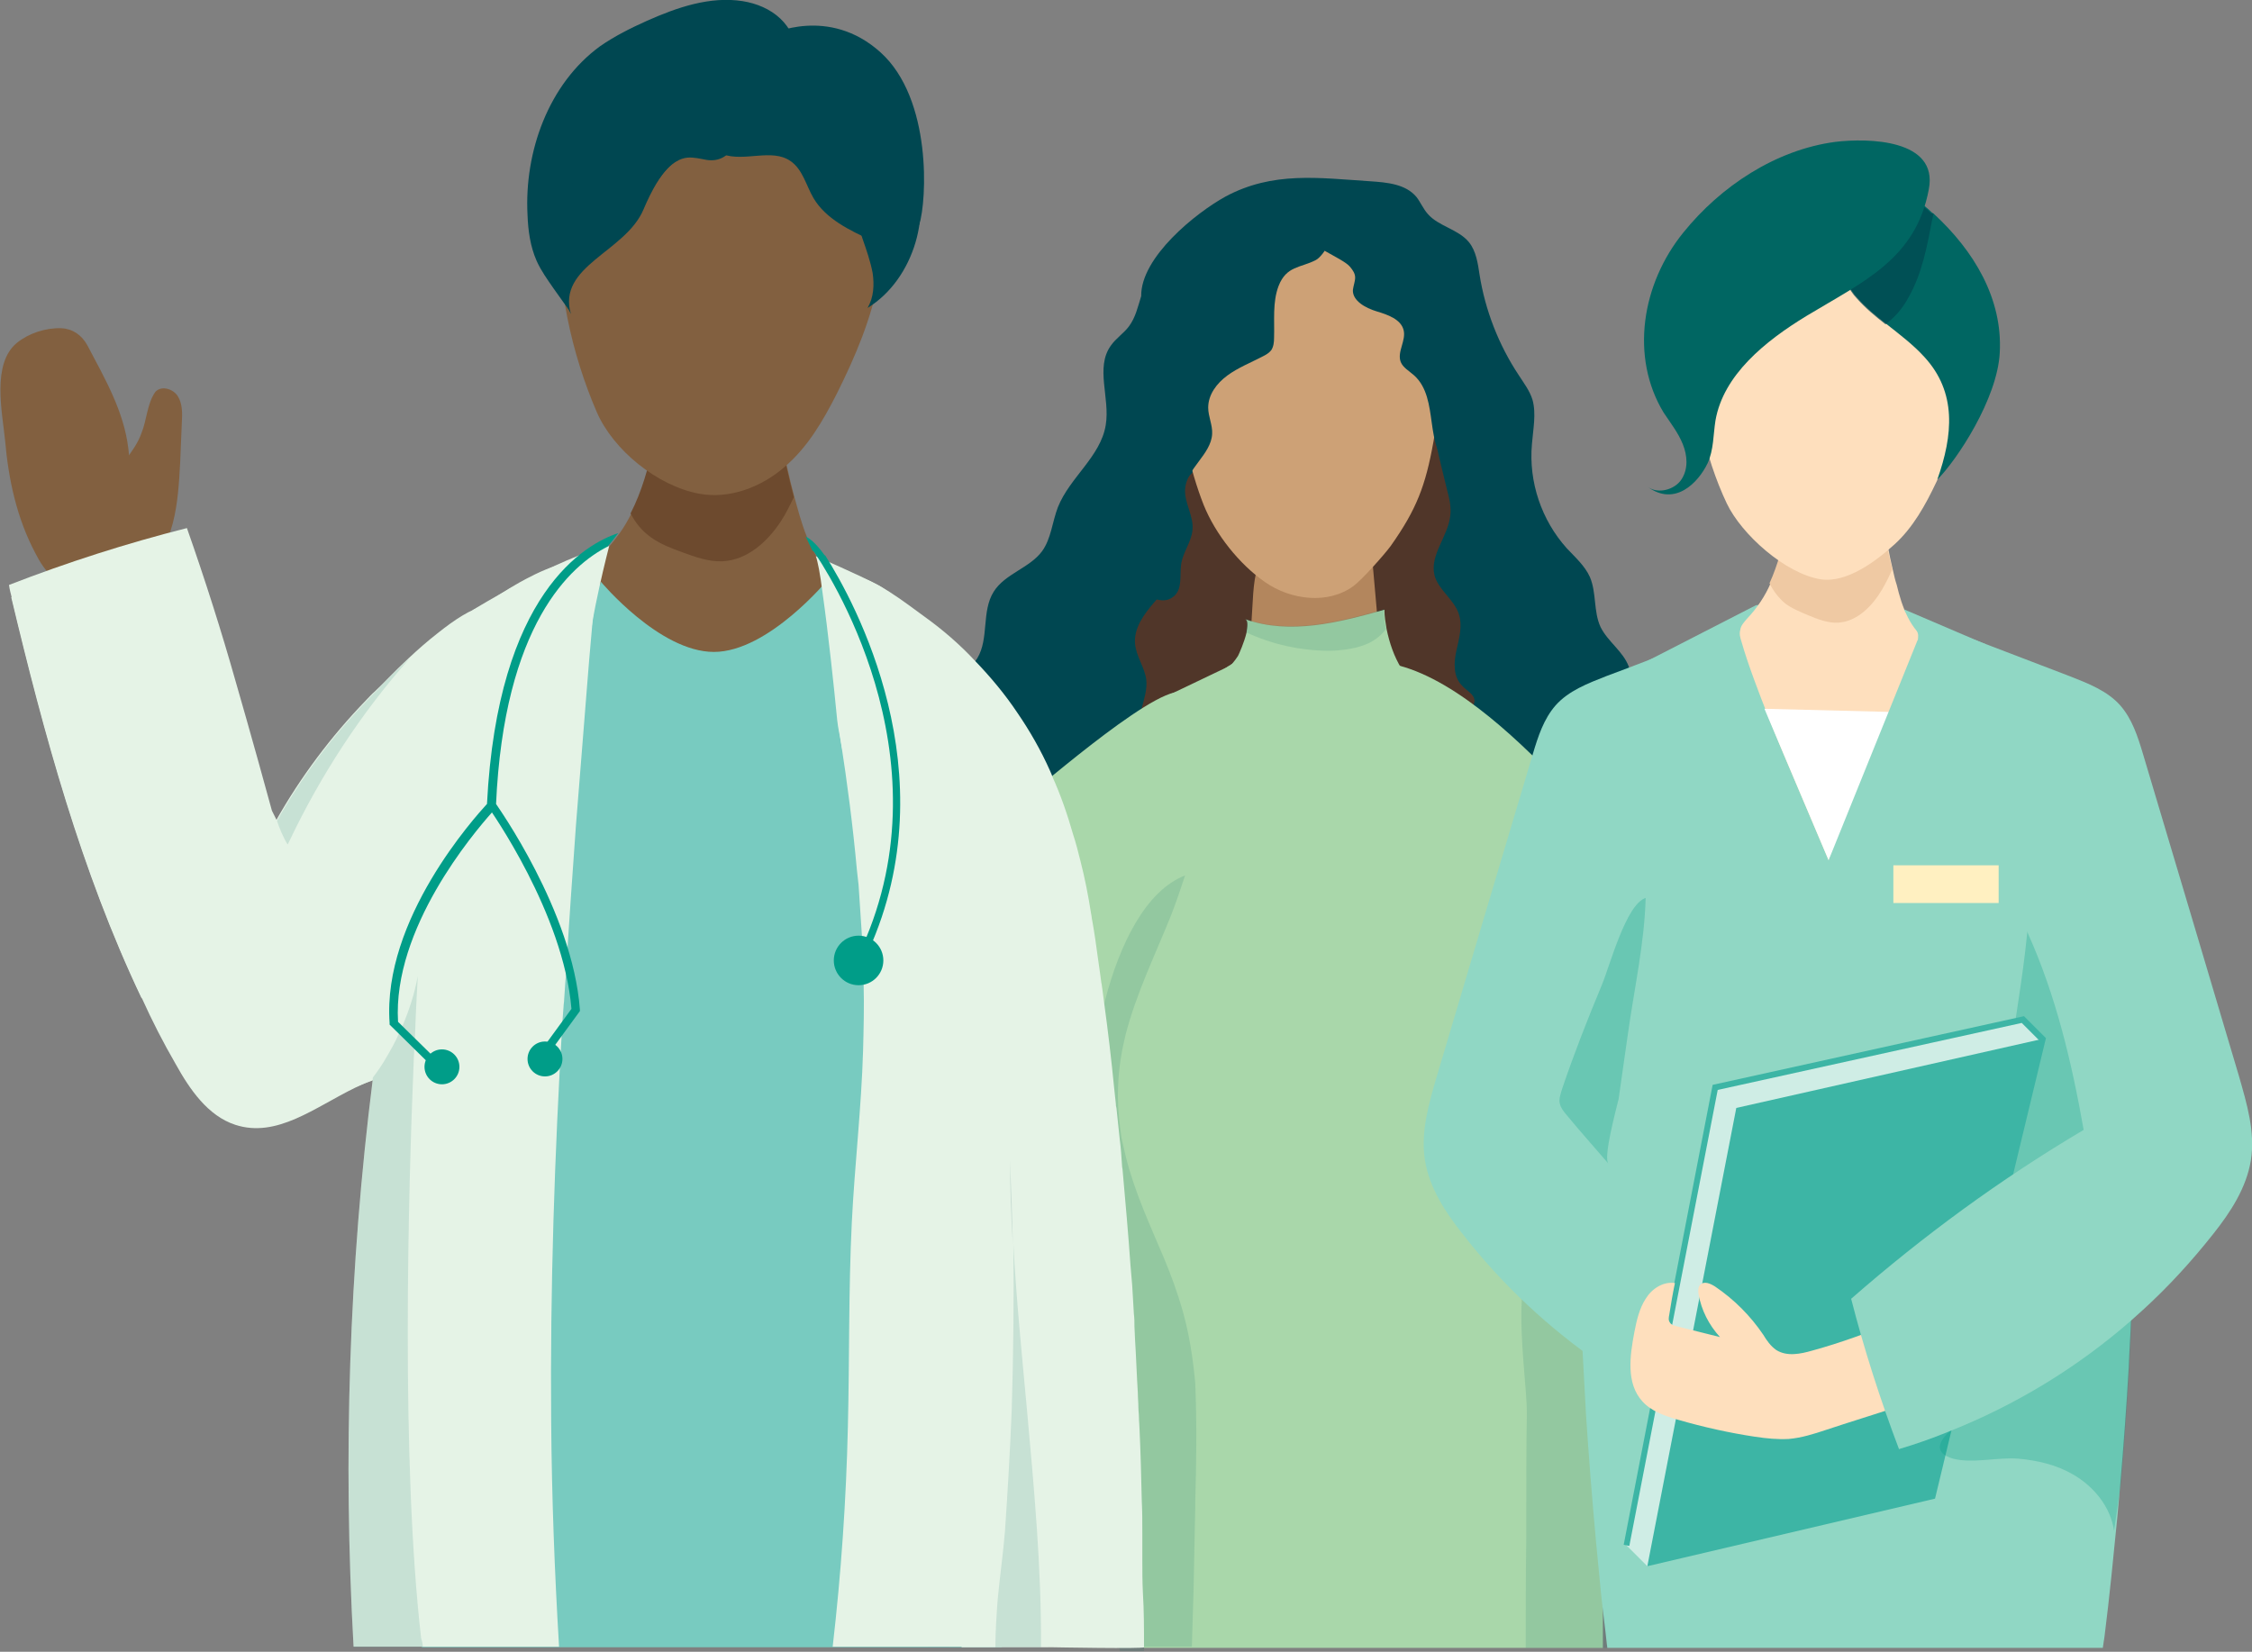<?xml version="1.0" encoding="utf-8"?>
<!-- Generator: Adobe Illustrator 25.0.0, SVG Export Plug-In . SVG Version: 6.00 Build 0)  -->
<svg version="1.1" id="Layer_1" xmlns="http://www.w3.org/2000/svg" xmlns:xlink="http://www.w3.org/1999/xlink" x="0px" y="0px"
	 viewBox="0 0 400 293.4" style="enable-background:new 0 0 400 293.4;" xml:space="preserve">
<rect x="0" y="0" width="400" height="293.4" fill="#808080" stroke="none"/>
<style type="text/css">
	.st0{fill:#90D7C4;}
	.st1{fill:#004751;}
	.st2{fill:#503629;}
	.st3{fill:#A9D7AA;}
	.st4{fill:#B3865D;}
	.st5{fill:#CDA176;}
	.st6{opacity:0.13;fill:#006662;enable-background:new    ;}
	.st7{opacity:0.13;fill:#004751;enable-background:new    ;}
	.st8{fill:#826040;}
	.st9{fill:#6D4A2E;}
	.st10{fill:#78CBC0;}
	.st11{fill:#E5F3E6;}
	.st12{opacity:0.27;fill:#009D88;enable-background:new    ;}
	.st13{fill:#FEDFBD;}
	.st14{fill:#CFEDE5;}
	.st15{fill:#3DB5A5;}
	.st16{fill:#FFFFFF;}
	.st17{fill:#EFC9A3;}
	.st18{fill:#FFF0C1;}
	.st19{fill:#006662;}
	.st20{opacity:0.71;fill:#004751;enable-background:new    ;}
	.st21{fill:#009D88;}
</style>
<polygon class="st0" points="338.1,108.2 352.6,114.4 350.4,117.6 343.5,113.5 341.3,112.3 337.2,110.4 "/>
<path class="st1" d="M202.7,52.6c-0.6,1.9-1,3.8-2.2,5.4c-0.9,1.2-2.3,2.1-3.2,3.4c-2.8,3.9-0.1,9.3-0.9,14.1
	c-0.9,5.6-6.4,9.3-8.5,14.6c-1,2.6-1.2,5.6-2.8,7.8c-2.2,3-6.6,4-8.6,7.2c-2.2,3.5-0.8,8.3-2.9,11.8c-2.1,3.5-7.3,4.7-8.7,8.6
	c-0.9,2.3-0.2,5.1-1.2,7.4c-1.3,3-5,4.3-6.6,7.1c-1.5,2.7-0.7,6.2-1.7,9.1c-0.6,1.7-1.7,3-2.6,4.5c-3,5-3.3,11.6-0.7,16.8
	c2.8,5.7,8.6,9.7,10.9,15.7c0.8,2.1,1.2,4.6,2.8,6.2c1.5,1.5,3.6,2,5.7,2.5c4.6,1,9.2,2.1,13.8,3.1c2,0.4,4.1,0.9,6.1,0.5
	s3.7-1.7,5.7-2.2c3.2-0.9,6.7,0.3,10,0.2c4.7-0.1,9.6-2.8,13.9-1c1.6,0.6,2.9,1.7,4.5,2.2c3.9,1.1,7.6-1.9,11.4-3.1
	c6.6-2,13.7,1.8,20.6,0.6c2.4-0.4,4.6-1.3,7-1.6c1.8-0.2,3.7,0,5.6,0.1c9.7,0.7,19.3-1.4,28.7-3.4c1.5-0.3,3.1-0.7,4.3-1.6
	c3.8-2.8,2.6-8.7,0.7-13c-0.6-1.4-1.3-2.9-1.2-4.5c0.2-1.7,1.3-3.2,1.5-4.9c0.5-3.8-3.4-6.7-4.3-10.4c-0.7-3.1,0.8-6.2,0.4-9.4
	c-0.4-3.3-2.9-6-4.9-8.7c-3.1-4.4-5-9.7-5.4-15.1c-0.1-1.4-0.1-2.9-0.6-4.2c-1-2.7-3.7-4.4-5-7c-1.3-2.8-0.7-6.1-1.9-8.9
	c-0.9-2-2.6-3.5-4.1-5.1c-4.5-5-6.8-11.8-6.2-18.5c0.2-2.6,0.8-5.4,0.1-7.9c-0.5-1.6-1.5-2.9-2.4-4.3c-3.6-5.4-6-11.6-7-17.9
	c-0.3-2-0.6-4.2-1.9-5.8c-1.9-2.3-5.4-2.8-7.3-5c-0.8-0.9-1.3-2.1-2-3c-1.9-2.3-5.2-2.6-8.2-2.8c-9.2-0.6-17.3-1.8-25.7,2.7
	C212.4,37.8,202.6,45.7,202.7,52.6z"/>
<path class="st2" d="M208.3,95.2c0.3,1.6,0.8,3.2,0.7,4.8c-0.2,2.7-2.2,5-4,7c-1.8,2.1-3.6,4.5-3.4,7.3c0.2,2.3,1.7,4.2,2,6.4
	c0.4,3.5-2.4,7.1-0.8,10.2c2.2,0,4.4,0,6.6,0c2.4,0,4.9,0,7.3-0.4c1.5-0.3,3-0.7,4.6-0.9c3.2-0.3,6.3,0.8,9.4,1.6
	c3.7,0.9,7.5,1.4,11.3,1.5c2.3,0.1,4.7,0,6.9-0.9c1.9-0.7,3.5-1.9,5.3-2.6c2.6-1,5.8-1.3,7.3-3.6c0.2-0.3,0.4-0.7,0.4-1.1
	c0-1.2-1.4-1.8-2.2-2.7c-1.6-1.6-1.5-4.1-1-6.3c0.5-2.2,1.1-4.4,0.4-6.5c-0.9-2.6-3.6-4.2-4.3-6.8c-0.9-3.6,2.4-6.9,2.8-10.6
	c0.2-1.6-0.2-3.2-0.6-4.7c-0.7-2.8-1.4-5.7-2-8.5c-0.1-0.5-0.2-1-0.5-1.3c-0.2-0.3-0.6-0.5-0.9-0.7c-1.3-0.9-2.7-1.8-4.2-2.5
	c-5.8-2.6-12.5-1.3-18.6,0.6C221.2,77.6,206.2,82.2,208.3,95.2z"/>
<polygon class="st3" points="275.4,193.8 284.6,274.1 204.3,267.1 189.9,259.3 192.4,231.7 203,194.3 248.1,186.5 "/>
<polygon class="st3" points="221.1,117 205.2,124.6 203.5,135.2 227.5,146.4 247.6,146.1 254.5,141.4 266.2,129.4 252,119.9 
	244.9,117.1 235.3,117.1 "/>
<path class="st3" d="M204.8,129c-3.2,2.4-6.3,4.8-8.9,8.1c-4.1,5.4-6.1,12.8-7.7,20.1c-1.8,8.2-3.4,16.5-4.6,24.8
	c-1.2,8-2,16.1-2.1,24.2c0,17.4,3.9,34.4,7.7,51.1c2,8.5,4,17.1,5.9,25.6c22.7-0.6,45.3-1.3,68-1.9c2-0.1,4.4-0.3,5.6-2.3
	c0.6-1,0.9-2.4,1.1-3.7c2.8-17.6,5.1-35.4,6.9-53.2c2.5-25.3,3.6-52.6-6.9-74.5c-3.4-7.1-7.9-13.3-12.5-19.4
	c-3.2-4.2-6.6-8.6-11-10.3c-2.5-0.9-5.1-1-7.6-1c-5.7-0.1-13.2-2-18.6,0.6C214.8,119.9,210.1,125.8,204.8,129z"/>
<path class="st3" d="M263,242.1c-25.9,0.6-51.9,3.2-77.4,7.8c-5,0.9-11.4,1.3-14-3.1c-0.9-1.4-1.1-3.2-1.4-4.9
	c-0.7-5.6-1.5-11.1-1.8-16.7c-0.3-6.2,0-12.4,0.4-18.6c0.4-8.3,0.9-16.6,1.3-24.9c0.5-9.1,1-18.3,3.1-27.1c0.6-2.8,1.5-5.6,3.2-7.8
	c1.4-1.8,3.2-3.2,5-4.5c3.6-2.7,26.1-22.5,29.2-19c2.3,2.6-1.8,14.9-2.6,17.9c-1.6,5.8-3.7,11.5-6,17.1c-2.1,5-4.4,10-5.9,15.3
	c-0.4,1.6-0.8,3.1-1.2,4.7c0-6,0.4-12,0.4-18.1c-2.7,2.1-4.1,8.7-5.2,11.9c-1.8,5.2-3.3,10.7-3,16.2c0.3,6,2.6,11.7,4.5,17.4
	c-0.4,7.1-0.5,14.2-0.2,21.3c1.2-0.5,2.5-0.9,3.7-1.2c2.6-0.8,5.4-1.3,8.1-1.7c0.8-0.1,1.6-0.2,2.5-0.3c3.4-0.4,6.9-0.6,10.3-0.7
	c10.7-0.4,21.4-0.6,32.1-0.5c0,0,0,0,0.1,0c4.5,0,9,0.1,13.5,0.2c0.1,1.3,0.2,2.6,0.2,3.9c0,0.2,0,0.4,0,0.5
	C262.3,232.3,262.6,237.3,263,242.1z"/>
<path class="st3" d="M207.8,160.3c0,6.1-0.4,12.1-0.4,18.1c-0.6,2.7-1,5.5-1.4,8.2c-0.9,6.4-1.5,12.8-1.9,19.2
	c-1.8-5.7-4.2-11.4-4.5-17.4c-0.3-5.5,1.2-10.9,3-16.2C203.7,169,205.1,162.4,207.8,160.3z"/>
<path class="st4" d="M221.6,114.5c-0.2,0.8-0.5,1.6-0.5,2.4c0.1,0.8,0.4,1.5,0.7,2.1c1.5,2.9,3.5,5.4,6,7.5c1.5,1.3,3.4,2.5,5.5,2.3
	c1.4-0.1,2.6-0.8,3.7-1.6c2.8-2.1,4.7-5,6.6-7.9c0.5-0.8,1-1.6,1.3-2.4c0.3-1.1,0.2-2.4,0.1-3.5c-0.6-6.3-1.1-12.6-1.7-18.8
	c0-0.5-0.1-1-0.4-1.4c-0.3-0.4-0.9-0.6-1.3-0.7c-5.8-1.3-11.9,0.7-16.2,4.7C221.4,101.1,223.2,109.3,221.6,114.5z"/>
<path class="st3" d="M249.3,120.2c0,0.6-0.3,1.1-0.6,1.6c-2.8,4.6-6.3,8.7-10.3,12.1c-0.8,0.6-1.6,1.3-2.6,1.6
	c-0.8,0.2-1.7,0.2-2.5,0.1c-7.5-1-13.1-7.2-17.4-13.4c-0.3-0.5-0.7-1-0.6-1.6c0-1.1,1.4-1.1,2.2-1.5c1-0.6,1.8-1.7,2.4-2.6
	c0.2-0.4,1.1-2.4,1.5-4.1c0.2-1.2,0.3-2.2-0.2-2.4c7.9,2.8,16.6,0.6,24.7-1.7c0,1.2,0.2,2.3,0.4,3.5c0.5,2.4,1.3,4.8,2.6,6.9
	C249,119.1,249.3,119.6,249.3,120.2z"/>
<path class="st5" d="M213.8,89.7c2.1,5.2,6.3,10.5,10.9,13.7s11.2,4,15.7,0.7c1.5-1.1,5.5-5.6,6.6-7.1c4.6-6.5,6.2-10.7,7.6-18.5
	c1-5.7,1.8-11.6,0.2-17.2c-1.7-5.6-2-11-7-14c-2.9-1.8-9.2-4.2-12.5-4.7c-4.6-0.7-11.6,1-15.8,3.1C204.7,53.2,209.1,77.8,213.8,89.7
	z"/>
<path class="st1" d="M227.1,50.8c-1.1,2.9-0.7,6.1-0.8,9.2c0,0.8-0.1,1.6-0.5,2.2c-0.4,0.5-0.9,0.8-1.5,1.1c-2.1,1.1-4.4,2-6.3,3.4
	s-3.4,3.4-3.4,5.7c0,1.6,0.8,3.1,0.7,4.7c-0.2,3.6-4.5,6.1-4.8,9.7c-0.2,2.5,1.6,4.9,1.3,7.4c-0.2,2.1-1.7,3.9-2,6
	c-0.3,2,0.3,4.5-1.4,5.8c-2.1,1.7-5.4-0.3-6.8-2.5c-1.9-3.1-2.5-6.8-1.7-10.2c0.6-2.6,2-5,2.3-7.6c0.2-2.1-0.3-4.2-0.4-6.2
	c-0.1-3.8,1.2-7.5,2.5-11.1c2.2-5.9,4.4-11.9,6.6-17.8c0.8-2.2,1.7-4.5,3-6.5c4.4-6.3,14.5-8.5,21.6-4.7c2.6,1.4-0.4,6.1-1.8,6.8
	C231,47.6,228.5,47.2,227.1,50.8z"/>
<path class="st1" d="M239.8,47.4c0.5,0.6,0.9,1.2,0.9,1.9s-0.3,1.4-0.4,2.2c-0.1,1.9,2.2,3.2,4.2,3.8s4.3,1.4,4.8,3.3
	c0.5,1.9-1.2,3.9-0.5,5.7c0.4,1,1.5,1.6,2.4,2.4c4.6,4.2,1.5,12.8,6.6,16.4c0.3,0.2,0.7,0.4,1.1,0.4c0.7-0.1,1.1-0.9,1.2-1.6
	c0.9-5,0.1-10.1-0.7-15.1c-0.4-2.6-0.8-5.2-1.8-7.7c-1.7-4.4-5.2-8-8.5-11.5c-1.7-1.7-3.4-3.5-5.5-4.7c-1.9-1-9-3.2-10.7-0.9
	C231.9,43.5,238.5,45.8,239.8,47.4z"/>
<path class="st6" d="M246.2,111.7c-0.7,1-1.8,1.9-3,2.5c-2.1,1-4.5,1.3-6.9,1.4c-5.2,0-10.3-1.1-15-3.3c0.2-1.2,0.3-2.2-0.2-2.4
	c7.9,2.8,16.6,0.6,24.7-1.7C245.8,109.4,245.9,110.6,246.2,111.7z"/>
<path class="st3" d="M284.7,193.2v99.5h-81.5c0,0.3-16.2-99.5-16.2-99.5L284.7,193.2L284.7,193.2z"/>
<path class="st3" d="M299.2,171.5c2,4.6,3.8,9.4,6.7,13.5c2.2,3,4.9,5.6,7.6,8.2c10.1,9.5,20.2,19,30.3,28.5
	c-6.9,3.9-13.9,7.9-20.8,11.8c-21.6-12.6-41.8-27.6-60.2-44.6c-3.1-2.8-6.1-5.8-8-9.5c-1.7-3.5-2.3-7.4-2.8-11.3
	c-1-8.3-1.9-16.5-2.6-24.8c-0.6-7.2-3.3-18.4-1-25.1c10.8,2.8,22.3,14.2,29.8,22.1C287,149.4,294.1,160,299.2,171.5z"/>
<path class="st7" d="M168.6,292.6h-3.8c0.3-5.7,0.5-11.3,0.6-17c0.2-12.7,0.1-25.6-1.1-38.3c1,10,2,20,3,30
	c0.5,5.4,1.1,10.7,1.3,16.1C168.6,286.5,168.7,289.6,168.6,292.6z"/>
<path class="st6" d="M212.3,266.8c0,0.3,0,0.6,0,0.9c-0.1,4.9-0.2,9.8-0.3,14.7c-0.1,3.4-0.2,6.8-0.3,10.1h-8.5c0,0.3,0,0.5,0,0.8
	h-4.3c0-0.3-0.1-0.5-0.1-0.8c-0.5-3.2-0.5-6.5-0.5-9.8c0-1.4,0-2.8,0.1-4.3c0.1-5,0-9.9-0.1-14.9c-0.1-5.3-0.4-10.6-0.8-15.8
	c-0.2-3.1-0.5-6.1-0.8-9.2c-0.4-4.3-0.9-8.6-1.4-12.9c-0.1-1-0.2-2-0.3-3.1l0,0c-0.9-8.4-1.6-16.8-1.4-25.2c0-1.5,0.1-3,0.2-4.4
	c0-0.2,0-0.4,0-0.6c0.3-4.4,1.1-9.6,2.5-14.7c2.6-9.9,7.2-19.4,14.2-22.1c-0.8,2.4-1.6,4.8-2.5,7.1c-2.9,7.2-6.2,13.9-8.1,21.3l0,0
	l0,0c-0.7,2.9-1.2,5.9-1.3,9c0,0.9-0.1,1.8,0,2.8c0,0.2,0,0.4,0,0.7c0.1,1.8,0.3,3.7,0.6,5.7c0.1,0.3,0.1,0.6,0.2,0.9
	c0.2,0.9,0.4,1.8,0.6,2.6c1.6,6.3,4.3,12.1,6.8,18c1.2,2.9,2.3,5.9,3.2,9c1.2,4.2,1.9,8.6,2.3,13.1
	C212.6,252.8,212.5,259.9,212.3,266.8z"/>
<path class="st8" d="M149.9,103.7c-3.5,8.7-12.5,25.1-12.5,25.1L126,150.1l-9.8-20.5c0,0-8.2-17-11-26c-0.2-0.8-0.5-1.6-0.3-2.3
	c0.2-1,0.9-1.7,1.6-2.4c0.6-0.5,1.1-1.1,1.6-1.7c0.7-0.8,1.3-1.6,1.9-2.4c0.8-1.1,1.5-2.3,2.1-3.5c2-3.9,3.2-8.2,4.1-12.5
	c0.2-1,0.4-1.9,0.6-2.9c1.8-8.5,13.4-5.4,20.9-5.4c0.3,2.5,0.7,5,1.1,7.4c0.6,3.5,1.4,7,2.3,10.4c0.3,1.1,0.6,2.1,0.9,3.2
	c0.4,1.3,0.8,2.6,1.3,3.8c0.3,0.9,0.7,1.7,1.2,2.5C145.6,100.3,147.4,102.4,149.9,103.7z"/>
<path class="st9" d="M141,88.3c-0.7,1.5-1.4,2.9-2.3,4.3c-2.3,3.5-5.9,6.9-10.4,7.1c-2.5,0.1-4.9-0.8-7.1-1.6
	c-1.9-0.7-3.8-1.4-5.5-2.6s-2.8-2.6-3.7-4.3c2-3.9,3.2-8.2,4.1-12.5c0.7,0.2,1.4,0.4,2.1,0.6c6.8,1.4,14,0.8,20.5-1.5
	C139.3,81.4,140.1,84.9,141,88.3z"/>
<path class="st8" d="M106,73.2c2.9,6.7,10.7,13.1,18.2,14.5c5.4,1,11.1-1.2,15.2-4.8c4.1-3.5,6.8-8.2,9.2-12.9
	c3.3-6.6,6.2-13.4,7.5-20.6s0.9-14.8-2.2-21.6c-2.1-4.6-5.4-8.7-9.2-12.2c-4.1-3.7-9.1-7-14.7-7.4c-3.6-0.3-7.2,0.6-10.5,1.9
	C93.3,20.6,97.3,53.1,106,73.2z"/>
<path class="st10" d="M177.9,292.6h-103V291l2-99.4l0.1-5.9l0,0V185l0.3-14.8l0.3-13.5l0,0l0.1-2.8l0.3-15l0.2-8.1l7.5-8.3l4.7-5.3
	l0,0l1.2-1.4l0,0l1.6-1.8l0,0l10.9-12.1l0.6-0.7l1.5,2l0,0l0.8,1.1l0,0l17.9,24.3l19.9-19.9l0.2-0.2l0,0l1.3-1.3l1.5-1.5l0.9-0.9
	l1-1l0.3-0.3l12.5,14.7l0.4,4.1l0.9,10.3l0,0l3.3,37.3l2.2,24.3l0.2,1.9l0,0l2.7,30.7l2,22.2l3.1,35L177.9,292.6z"/>
<path class="st11" d="M153.3,186.6c0.1-3.9,0.2-7.8,0.1-11.7c0-0.6,0-1.2,0-1.9l0,0c0-1.5-0.1-3.1-0.2-4.6c0-0.1,0-0.2,0-0.3
	c0-0.6-0.1-1.2-0.1-1.8l0,0c-0.2-3-0.4-6.1-0.6-9.1c-0.1-0.9-0.2-1.8-0.3-2.7l0,0c-0.7-7.7-1.7-15.4-2.9-23.1
	c-0.1-0.9-0.3-1.8-0.4-2.7c-0.1-0.6-0.2-1.2-0.3-1.8c-0.4-4.2-1.5-14.6-2.5-21.6c0,0,0,0,0.1,0c0.5,0,1,0.1,1.7,0.5
	c0.3,0.2,0.6,0.4,1,0.6s0.7,0.5,1.1,0.9l0,0c0.8,0.7,1.7,1.5,2.6,2.4l0,0c2.4,2.5,5,5.7,7.5,9.1c0.9,1.2,1.9,2.5,2.8,3.8
	c0.7,1,1.4,2,2.1,2.9c3.3,4.8,5.9,8.9,6.5,10.3c1.3,2.7,2.4,5.4,3.4,8.1c0.4,1.2,0.9,2.4,1.3,3.6c3.5,10.3,5.5,21,6.9,31.8
	c0.2,1.6,0.4,3.2,0.5,4.7l0,0c0.2,1.9,0.4,3.8,0.5,5.7c0.2,2.7,0.4,5.5,0.6,8.2c0,0.5,0.1,1,0.1,1.5c0.7,11.7,0.8,23.4,0.9,35.1
	c0,1.6,0,3.2,0,4.7c0,0.3,0,0.7,0,1l0,0c0,3.2,0.1,6.4,0.1,9.6c0.1,14.2,0.3,28.5,0.4,42.7h-38.3c1.5-13,2.4-26,2.7-39.1
	c0.3-12.1,0.1-24.2,0.7-36.3C151.8,207,153,196.8,153.3,186.6z"/>
<path class="st11" d="M203.2,292.6c0,0.3-16.2,0-16.2,0h-16.2c-0.7-19.2-3.4-38.3-6.1-57.3c-1-7.2-2.1-14.4-3.1-21.6
	c-0.8-5.6-1.6-11.2-2.4-16.8c-1-6.7-1.9-13.4-2.9-20.1l0,0c-0.2-1.2-0.3-2.3-0.5-3.5c-0.3-2.1-0.6-4.1-0.9-6.2c0-0.1,0-0.1,0-0.2
	l0,0c-0.1-0.8-0.2-1.6-0.3-2.4c-0.5-3.8-1.1-7.6-1.6-11.4c0-0.1,0-0.1,0-0.2c-1.9-13.5-3.8-27-5.8-40.5c-0.1-0.7-0.2-1.3-0.3-2
	c-0.2-1.1-0.4-2.2-0.6-3.2c-0.1-0.7-0.2-1.4-0.2-2c0-1.3,0.3-2.3,1.2-2.8l0,0c0.1-0.1,0.3-0.2,0.4-0.2c0.2-0.1,0.5-0.2,0.8-0.2
	c0.7-0.1,1.5-0.1,2.6,0.1c4.4,0.7,9.6,4.9,13.2,7.5c3.2,2.3,6.2,4.9,8.9,7.8c2.7,2.8,5.3,5.9,7.5,9.2c2.2,3.2,4.2,6.7,5.8,10.3
	c0.1,0.3,0.3,0.6,0.4,1c1.5,3.3,2.7,6.8,3.7,10.3c0.5,1.5,0.9,3.1,1.3,4.7c0.8,3.1,1.4,6.2,1.9,9.4l0,0c0.1,0.4,0.1,0.8,0.2,1.2
	c0.4,2.2,0.7,4.4,1,6.6l0,0l0,0c0.1,0.7,0.2,1.4,0.3,2.1c0.1,0.7,0.2,1.4,0.3,2.2c0,0.2,0.1,0.4,0.1,0.6l0,0c0,0.2,0.1,0.5,0.1,0.7
	c0.1,0.8,0.2,1.6,0.3,2.3c0.7,5.1,1.3,10.2,1.8,15.3c0.1,0.9,0.2,1.8,0.3,2.8c0,0.2,0,0.4,0.1,0.7c0.2,1.9,0.4,3.8,0.6,5.7
	c0.2,1.5,0.3,3.1,0.4,4.6c0,0.3,0.1,0.5,0.1,0.8c0.5,5.6,1,11.2,1.4,16.9c0.1,1.2,0.2,2.4,0.3,3.5c0.1,1.7,0.2,3.4,0.3,5.1
	c0.1,0.7,0.1,1.5,0.1,2.2s0.1,1.5,0.1,2.2c0.2,3.2,0.3,6.4,0.5,9.6c0,0.9,0.1,1.7,0.1,2.6c0,0.6,0.1,1.2,0.1,1.8
	c0,0.7,0.1,1.4,0.1,2c0.2,4.2,0.3,8.4,0.4,12.7c0.1,2,0.1,3.9,0.1,5.9c0,0.6,0,1.3,0,1.9c0,0.9,0,1.8,0,2.6c0,2,0,4,0.1,6
	C203.2,286.1,203.2,289.4,203.2,292.6z"/>
<path class="st10" d="M106.7,103.3c0,0,10.4,12.5,20.1,12.5s20.3-12.9,20.3-12.9l3.1,23.6l-14.6,14.4l-14.4-1.7l-20.4-7.2
	L106.7,103.3z"/>
<path class="st6" d="M289.3,269.7L289.3,269.7c-0.2,1.6-0.4,3.2-0.6,4.8c-1,7.3-2.1,13.6-3.1,17.5c-0.1,0.2-0.1,0.5-0.2,0.7H271
	c0-6.6,0-13.2,0.1-19.8c0-1.8,0-3.7,0-5.5l0,0c0-5.4,0-10.9,0.1-16.3c0-4.5-1.3-13-0.9-20.2l0,0c0.4-6,2-11.1,6.8-11.9
	c0.2,0,0.5-0.1,0.7-0.1s0.3,0,0.5,0c0.9,0,1.8,0.1,2.6,0.3c1.4,0.4,2.7,1.2,3.8,2.4c3.3,3.5,4.9,10.2,5.6,18.3l0,0l0,0
	c0.2,2,0.3,4.1,0.3,6.2c0,0.1,0,0.2,0,0.3C290.7,253.9,290.1,262.1,289.3,269.7z"/>
<path class="st7" d="M179.4,206.2c0.2,4.9,0.4,9.9,0.5,14.8C179.6,216.1,179.4,211.1,179.4,206.2z"/>
<path class="st6" d="M184.9,292.6h-8.1c0-2.8,0.2-5.6,0.4-8.4c0.4-4.3,1-8.4,1.3-12.2c0.5-7.2,0.9-14.3,1.2-21.5
	c0.3-9.8,0.4-19.6,0.3-29.5c0.5,9.7,1.5,19.5,2.4,29.3C183.7,264.6,185,278.8,184.9,292.6z"/>
<path class="st0" d="M379.4,204.8c0,6.3-0.2,12.6-0.4,18.8c-0.1,1.7-0.1,3.3-0.2,5l0,0c-0.1,2-0.2,3.9-0.3,5.9l0,0
	c-0.1,2.8-0.3,5.6-0.4,8.4c-0.4,6.9-0.9,13.8-1.5,20.7l0,0c0,0,0,0,0,0.1c-0.2,1.9-0.3,3.7-0.5,5.6c-0.7,7.1-1.4,14.3-2.3,21.4
	c-0.1,0.7-0.2,1.3-0.3,2h-88c0-0.2-0.1-0.5-0.1-0.7c-0.3-2.9-0.7-5.8-1-8.7c-0.3-3.1-0.6-6.2-0.9-9.3c-0.7-7.6-1.3-15.2-1.8-22.8
	c0-0.6-0.1-1.3-0.1-1.9l0,0c-0.2-3.1-0.3-6.1-0.5-9.2c-0.3-7-0.5-14.1-0.4-21.1c0-4.8,0.1-9.6,0.3-14.4c0-1,0.1-2,0.1-3
	c0.1-2.8,0.3-5.6,0.4-8.3c0-0.1,0-0.1,0-0.2c0.3-4.9,0.7-9.8,1.2-14.7l0,0l0,0c0.9-8.6,2.1-17.1,3.7-25.6c0.1-0.7,0.3-1.4,0.4-2.1
	v-0.1c1.3-6.6,1.5-14.7,4-21.3c0.9-2.2,2-4.3,3.6-6.1c0.4-0.4,0.8-0.9,1.2-1.3c3.4-3.4,7.8-6.1,12.6-7.9c0.2-0.1,0.4-0.2,0.6-0.2
	c7.4-2.7,15.8-3.4,22.8-2c0,0,0,0,0.1,0l0,0c3,0.6,5.9,1.5,8.5,3.1c0.5,0.3,0.9,0.6,1.4,1l0,0c0.8,0.6,1.5,1.3,2.2,2
	c0.1,0.1,0.2,0.2,0.3,0.3l0,0c1.1,1.1,2.1,2.2,3.2,3.3c1.4,1.4,3,2.8,4.5,4.1l0,0c2.7,2.2,5.5,4.1,8.5,5.7c1.3,0.7,2.7,1.4,4,2.2
	c1.7,1,3.3,2.1,4.6,3.5c2.5,2.7,3.6,6.3,4.5,9.9c0.9,3.4,1.7,6.9,2.3,10.3c0.3,1.7,0.6,3.4,0.8,5.1l0,0c1.2,7.9,1.8,16,2.1,24.1l0,0
	C379.4,192.5,379.5,198.6,379.4,204.8z"/>
<path class="st0" d="M285.3,120.1c-3.3,1.3-6.7,2.6-9,5.2c-2.1,2.4-3.1,5.5-4,8.5c-5.7,19.1-11.4,38.2-17.1,57.4
	c-1.4,4.8-2.9,9.9-2.1,14.9c0.8,4.9,3.6,9.2,6.7,13.1c14,18,33.8,31.5,55.8,38.1c3.3-8.7,6.2-17.7,8.5-26.7
	c-12.8-11.2-26.6-21.3-41.3-30c2.1-11.9,4.9-23.8,9.9-34.9c2.4-5.4,5.3-10.6,7.6-16c4.2-10,6.6-20.9,8.1-31.6c1-7.3-0.6-6.7-6.9-4.3
	C296.1,116,290.7,118.1,285.3,120.1z"/>
<path class="st12" d="M371.3,173c0-12.1-0.1-24.6-5.7-35.9c-5.2,6.5-4.8,14.8-5.1,22.6c-0.7,16.5-5.7,32.8-4.7,49.3
	c0.4,5.6,1.6,11.5,5.9,15.9c7.4-5.7,11.2-13.1,9.9-21.2C370,193.8,371.3,183,371.3,173z"/>
<path class="st0" d="M311.9,107.5c0,0-8.9,9.5-14.8,11s8.3,16.2,8.3,16.2l13.3,15.6l35.8,3.1l-3-39.4l-12.8-3.1
	c0,0-11.4-5.2-12.6-4.9C324.8,106.3,311.9,107.5,311.9,107.5z"/>
<path class="st13" d="M342.7,114c-2.6,7.2-9.4,21-9.4,21l-8.5,17.8l-7.3-17.2c0,0-6.1-14.2-8.2-21.7c-0.2-0.6-0.4-1.3-0.2-2
	c0.1-0.8,0.7-1.4,1.2-2c1.8-1.9,3.2-4,4.2-6.3c1.5-3.3,2.4-6.8,3.1-10.4c0.2-0.8,0.3-1.6,0.5-2.4c1.3-7.1,10-4.5,15.6-4.5
	c0.2,2.1,0.5,4.1,0.8,6.2c0.5,2.9,1,5.8,1.7,8.7c0.2,0.9,0.4,1.8,0.7,2.7C337.8,107.7,339.3,112,342.7,114z"/>
<polygon class="st14" points="359.3,181.1 363,184.8 329.6,251.1 292.6,278.2 288.9,274.5 304.6,193.1 "/>
<polygon class="st14" points="304.6,193.1 288.9,274.5 340,262.5 359.3,181.1 "/>
<polygon class="st15" points="308.4,196.8 292.6,278.2 343.7,266.2 363.4,184.4 "/>
<polygon class="st16" points="313.4,125.9 337.4,126.5 324.8,152.8 "/>
<polygon class="st15" points="289.4,274.6 288.4,274.4 304.2,192.7 359.5,180.5 363.4,184.4 362.6,185.2 359.1,181.7 305.1,193.6 
	"/>
<path class="st13" d="M321.9,239.9c-2.1,0.6-4.5,1.1-6.4-0.1c-1-0.7-1.7-1.7-2.3-2.7c-2.3-3.4-5.2-6.3-8.6-8.6
	c-0.8-0.5-1.9-1-2.6-0.3c-0.4,0.4-0.4,1.1-0.3,1.7c0.5,2.8,1.8,5.4,3.8,7.6c-2.5-0.6-5.1-1.3-7.6-1.9c-0.5-0.1-1.1-0.3-1.3-0.7
	c-0.3-0.4-0.2-0.9-0.1-1.4c0.3-1.9,0.6-3.7,1-5.6c-2.1-0.3-4.1,1-5.2,2.8c-1.1,1.7-1.6,3.8-2,5.9c-0.8,4.2-1.5,9.1,1.4,12.3
	c1.6,1.8,4,2.6,6.4,3.3c4.5,1.3,9,2.3,13.6,3c2,0.3,4,0.5,6,0.4c2.3-0.2,4.5-0.9,6.6-1.6c4.2-1.4,8.5-2.7,12.7-4.1
	c3.4-1.1,6.8-2.2,10.2-3.5c1.5-0.6,3.1-1.3,3.8-2.7c0.6-1.2,0.3-2.7,0-4c-0.5-2-1.1-4-2.4-5.6c-3.6-4.5-7.8-1.2-11.9,0.6
	C331.9,236.7,327,238.5,321.9,239.9z"/>
<path class="st12" d="M381.4,225.4c-0.3,2.5-0.5,4.9-0.8,7.3c-0.7,0.6-1.3,1.2-2,1.8l0,0c-0.1,2.8-0.3,5.6-0.4,8.4
	c-0.4,6.9-0.9,13.8-1.5,20.7l0,0c-0.4,2.8-0.8,5.5-1.2,8.3c-0.6-4.2-3.6-7.9-7.3-10c-2.9-1.7-6.3-2.5-9.7-2.8
	c-3.6-0.3-8.1,0.9-11.6,0c-3.4-1-2.6-2.9-0.8-4.7c1.4-1.4,3.5-2.8,4.8-3.5c10.7-6.1,20.2-12.8,28-22.2
	C379.7,227.6,380.6,226.5,381.4,225.4z"/>
<path class="st0" d="M399.8,206.1c-0.8,4.9-3.6,9.2-6.7,13.1c-3.8,4.8-7.9,9.3-12.5,13.5c-0.7,0.6-1.3,1.2-2,1.8l0,0
	c-9.6,8.4-20.6,15.1-32.5,19.8c-2.9,1.2-5.8,2.2-8.8,3.1c-3.3-8.7-6.2-17.7-8.5-26.7c12.8-11.2,26.6-21.3,41.3-30
	c-2.1-11.9-4.9-23.8-9.9-34.9c-2.4-5.4-5.3-10.6-7.6-16c-4.2-10-6.6-20.9-8.1-31.6v-0.1c-1-7.1,0.7-6.6,6.9-4.2
	c5.4,2.1,10.8,4.1,16.2,6.2c3.3,1.3,6.7,2.6,9,5.2c2.1,2.4,3.1,5.5,4,8.5c5.7,19.1,11.4,38.2,17.1,57.4
	C399.1,196.1,400.6,201.1,399.8,206.1z"/>
<path class="st12" d="M285.7,206.7c-2.5-2.9-5-5.7-7.4-8.6c-0.5-0.6-1-1.2-1.2-1.9c-0.3-0.9,0.1-1.9,0.4-2.9
	c2.1-6.2,4.5-12.3,7-18.3c1.4-3.3,4.3-14.4,7.8-15.5c-0.2,7.9-2,16-3.1,23.8c-0.6,4-1.1,7.9-1.7,11.9
	C287.1,196.9,284.7,205.7,285.7,206.7z"/>
<path class="st17" d="M336.1,101.1c-0.5,1.2-1.1,2.4-1.8,3.6c-1.7,2.9-4.4,5.7-7.8,5.9c-1.8,0.1-3.6-0.6-5.3-1.3
	c-1.4-0.6-2.9-1.2-4.1-2.1c-1.2-1-2.1-2.2-2.8-3.6c1.5-3.3,2.4-6.8,3.1-10.4c0.5,0.2,1,0.4,1.6,0.5c5.1,1.2,10.5,0.7,15.3-1.2
	C334.8,95.4,335.4,98.3,336.1,101.1z"/>
<path class="st13" d="M306.7,89.4c2.6,5.5,10.4,12.5,16.7,13.5c4.6,0.7,9.8-3.2,13.1-6.2s5.5-7,7.4-11c2.7-5.6,5-11.3,5.9-17.4
	c0.9-6,0.4-12.4-2.3-18c-1.9-3.8-4.7-7.1-8-10c-3.5-3-7.8-5.6-12.6-5.9c-3-0.2-6,0.6-8.8,1.8C296.4,45.6,298.9,72.9,306.7,89.4z"/>
<rect x="336.3" y="153.7" class="st18" width="18.7" height="6.7"/>
<path class="st19" d="M355.2,62.6c-0.4,8.2-7.6,19.1-11.1,22.6c2.8-7.9,3.5-15.5-2.3-21.8c-2-2.2-4.4-4-6.8-5.9
	c-1.8-1.4-3.6-2.9-5.1-4.6c-0.7-0.7-1.3-1.7-1.9-2.7c-3.3-6.2-4.3-17,5.2-17.1c2.6,0,5,1,7.2,2.4c1,0.7,2,1.5,2.8,2.3
	c0.1,0,0.1,0.1,0.2,0.1C350.7,44.6,355.7,53.1,355.2,62.6z"/>
<path class="st20" d="M343.4,38c-0.1,0.4-0.1,0.8-0.2,1c-0.9,4.7-1.8,9.6-4.2,13.8c-0.9,1.7-2.1,3.2-3.6,4.4
	c-0.1,0.1-0.3,0.3-0.5,0.4c-1.8-1.4-3.6-2.9-5.1-4.6c-0.7-0.7-1.3-1.7-1.9-2.7c0.3-0.3,0.6-0.6,0.9-0.9c3.3-3.1,6.6-6.3,9.3-10
	c0.5-0.7,1.3-2.4,2.1-3.8c1,0.7,2,1.5,2.8,2.3C343.3,37.9,343.4,37.9,343.4,38z"/>
<path class="st19" d="M320.9,56.1c-7.4,4.5-14.8,10.5-16.2,18.6c-0.4,2.5-0.3,5.2-1.4,7.6c-1.7,3.5-5.8,7.7-10.6,4.2
	c1.8,1.3,4.8,0.5,6-1.4s1-4.2,0.2-6.2s-2.2-3.8-3.4-5.6c-6-9.9-3.9-22.9,3.5-32c6.6-8.2,16.4-14.7,27-16.1
	c5.8-0.7,18.3-0.5,16.6,8.4C340.3,46,331,50,320.9,56.1z"/>
<path class="st1" d="M124.4,20.3c-3.9,0.9-7.3,3.6-9,7.2c-0.9,1.7-1.4,3.6-2,5.4c-1.2,3.2-3.1,6.1-5.4,8.6c-2,2.1-4.3,3.8-5.8,6.2
	s-2.3,5.6-0.7,8c-1.1-1.5-2.1-3-3.2-4.5c-1.1-1.6-2.2-3.1-3-4.9c-1.1-2.5-1.5-5.3-1.6-8.1c-0.6-11.2,3.7-23.3,12.9-30
	c2.6-1.8,5.4-3.2,8.3-4.5c5.4-2.4,11.2-4.4,17-3.5c2.5,0.4,4.9,1.4,6.7,3.1c1.7,1.6,2.7,3.8,3.4,6.1c0.9,2.9,1.3,6.2-0.2,8.8
	c-1.4,2.4-4.4,4.9-7.1,3.7C131.2,20.5,128.2,19.4,124.4,20.3z"/>
<path class="st1" d="M131.7,10.1c-1.2,2.5-1.3,5.5-0.3,8.1c0.7,1.7,2,3.3,3.8,3.9c2.8,0.9,5.8-0.7,8.7,0c2.1,0.5,3.8,2.3,4.8,4.2
	c1,2,1.4,4.2,1.8,6.3c0.7,3.3,1.6,6.6,2.7,9.8c0.7,2,1.4,4,1.8,6.1c0.3,2.1,0.2,4.3-0.9,6.2c4.2-2.6,7.1-6.9,8.5-11.6
	s1.2-9.8,0-14.6c-1-3.8-2.7-7.3-3.8-11c-0.6-1.9-1-3.8-2.2-5.4C155,10,152.5,9,150.1,8C143.8,5.5,135.5,2.4,131.7,10.1z"/>
<path class="st1" d="M125.5,28.4c-1.1-0.2-2.3-0.5-3.4-0.4c-2.8,0.3-4.6,3.1-6.2,5.4c-1.1,1.5-2.3,2.8-3.6,4c-2.1,2-4.7,3.6-7.6,3.9
	c-0.5,0.1-1,0.1-1.5-0.2c-1-0.4-1.4-1.6-1.6-2.7c-0.9-5.8,1.9-11.8,6.3-15.8s10.1-6.1,16-6.9c2.3-0.3,4.9-0.4,6.4,1.3
	c0.9,0.9,1.2,2.2,1.3,3.5C131.8,24.3,129.9,29.1,125.5,28.4z"/>
<path class="st1" d="M132.8,17.9c-1.1-0.3-2.4-0.6-3.3,0.1c-0.5,0.3-0.8,0.9-1,1.4c-0.9,1.7-1.4,3.6-1.6,5.5c-0.1,0.5-0.1,1,0.1,1.4
	c0.3,0.6,0.8,0.9,1.4,1.1c3.8,1.4,8.7-1.1,12,1.2c2.2,1.5,2.8,4.4,4.1,6.6c2.2,3.7,6.4,5.7,10.3,7.5c0-4.2-0.5-8.4-1.5-12.5
	c-1.1-4.3-3.1-8.7-7-10.9c-2.3-1.3-4.9-1.6-7.5-1.8c-3-0.3-6-0.6-9-1"/>
<path class="st1" d="M120.4,28.5c-0.3,0.1-2.9,1.1-6.1,8.7s-15.4,10-12.9,18.6l-4.7-10.7l4.9-11.2l0.7-8.9l7.8-4.5l4.2-0.6
	L120.4,28.5z"/>
<path class="st1" d="M136.9,6.1c0,0,10.3-5.1,19.5,3.2s8.2,26.4,6.9,30.5c-1.3,4.2-23.9-16.4-24-16.9s-4.2-6.9-4.5-7.5
	c-0.4-0.6-1.3-2.1-1.3-2.1L136.9,6.1z"/>
<path class="st8" d="M22.8,79.7C22,73,18.6,67.2,15.5,61.3c-1-1.8-2.6-2.9-4.6-3c-2.8-0.1-5.8,0.9-7.9,2.6
	c-4.5,3.7-2.6,12.3-2.1,17.3c0.6,7,2.1,13.9,5.4,20.1c0.8,1.6,1.8,3.1,3.1,4.3c1.8,1.7,4.2,2.8,6.7,3.4c2.2,0.6,4.7,0.8,6.8,0
	c2.2-0.8,4-2.8,4-5.1c0-1.9-1.1-3.6-1.6-5.3c-0.4-1.6-0.5-3.3-0.9-5C23.5,87,23.2,83.4,22.8,79.7z"/>
<path class="st8" d="M25.2,101.9c2.8-2.2,4.6-5.5,5.5-9s1.1-7.1,1.3-10.7c0.1-2.4,0.2-4.8,0.3-7.2c0.1-1.6,0.1-3.3-0.7-4.6
	s-2.9-2-4-0.8c-1.5,2.1-1.5,5-2.5,7.4c-0.6,1.7-1.7,3.2-2.8,4.7c-2.5,3.5-5,6.9-7.5,10.4c-1.2,1.6-2.4,3.3-3,5.2
	c-1.1,3.1-0.1,7.8,3.7,8.7C18.5,106.7,22.9,103.6,25.2,101.9z"/>
<path class="st11" d="M105.6,105.2L105.6,105.2c0,0.5-0.1,1-0.1,1.6c0,0.5-0.1,1.1-0.1,1.6l0,0c-0.3,4-0.7,7.9-1,11.9
	c-0.7,8.7-1.4,17.5-2.1,26.3c-0.6,8.4-1.2,16.8-1.7,25.1c-0.1,2-0.3,4-0.4,5.9l0,0l0,0c0,0.4-0.1,0.8-0.1,1.2
	c-0.1,0.9-0.1,1.7-0.2,2.6l0,0c-1.4,23.7-2.2,47.4-2,71.1c0.1,13.3,0.6,26.7,1.4,40H62.8c-1.9-33.6-0.8-67.4,3.4-100.7
	c0-0.1,0-0.1,0-0.2c0-0.1,0-0.3,0.1-0.4c0.3-2.1,0.5-4.1,0.8-6.2c0.1-0.5,0.1-1.1,0.2-1.6l0,0c1.7-12.4,4-24.7,7.7-36.6l0,0
	c0.9-2.7,1.8-5.4,2.8-8c0,0,0,0,0-0.1c2-5.1,4.5-10.8,7.6-16.3c1.8-3.2,3.8-6.3,6-9.2l0,0c0.3-0.3,0.5-0.7,0.8-1l0,0
	c1.6-2,3.2-3.8,5-5.5l0,0l0,0c1.4-1.3,2.9-2.6,4.5-3.6c0.9-0.6,1.7-1,2.2-1.1c0.2-0.1,0.4-0.1,0.6-0.1l0,0
	C105.6,102,105.7,103.3,105.6,105.2z"/>
<path class="st11" d="M78.8,113c-0.5,0.4-1,0.8-1.3,1.3c-0.5,0.8-0.6,1.8-0.6,2.8c-1.1,19-2.2,38.1-3.4,57.1
	c5.1-5.3,10.3-10.7,14.2-17.1c4.4-7.3,7-15.5,9.5-23.7c1.8-5.9,3.6-11.8,5.4-17.8c1-3.2,5.5-11.9,2.7-14.7c-3-2.9-10.2,1-13.1,2.6
	C87.4,106.2,83.1,109.6,78.8,113z"/>
<path class="st11" d="M87.7,138.6c-1.2,7.9-2.5,15.7-3.9,23.5c-0.7,3.8-1.4,7.6-2.1,11.4c-0.6,3.1-1.2,6.3-2.8,9
	c-2.2,3.9-6,6.4-10.1,8.3c-0.3,0.2-0.7,0.3-1,0.4c-0.5,0.2-1.1,0.5-1.6,0.7c-1.1,0.4-2.1,0.8-3.2,1.2c-0.3,0.1-0.7,0.2-1,0.4
	c-1.9,0.7-3.8,1.3-5.8,1.2c-1.6-0.1-3.1-0.8-4.6-1.5c-9.4-4.3-18.3-9.7-26.5-16C14.4,154.7,7.8,130.4,2,106.1c0.7-0.5,1.4-1,2.1-1.5
	c15.5,13.3,30.3,27.2,44.5,41.9c0-0.1,0.1-0.2,0.1-0.3l0,0c0.1-0.1,0.2-0.3,0.3-0.4l0,0c4.4-7.8,9.8-15,16-21.4
	c0.5-0.5,1-1.1,1.6-1.6c1.2-1.1,3.3-3.4,6-5.9l0,0c1.6-1.5,3.3-3,5.1-4.4c3-2.4,6-4.4,8.5-4.9c1.1-0.3,2.2-0.3,3,0.2
	c1.5,0.7,2.1,2.8,2.2,5.6C91.9,121.1,88.3,134.5,87.7,138.6z"/>
<path class="st11" d="M68.9,190.8c-0.1,0.1-0.2,0.2-0.4,0.3c-0.2,0.1-0.4,0.1-0.6,0.2c-0.5,0.2-1.1,0.3-1.6,0.5
	c-1.1,0.4-2.1,0.9-3.2,1.4c-7.2,3.5-13.9,9-21.3,6.6c-4.9-1.6-8.1-6.3-10.6-10.8c-2.2-3.8-4.2-7.7-6-11.7
	c-10.7-22.5-17.3-46.8-23.1-71.1c-0.2-0.8-0.4-1.5-0.5-2.3c10.3-4,20.9-7.4,31.6-10.1c3.2,9.1,6.1,18.2,8.7,27.4
	c2.1,7.2,6.4,22.7,6.4,22.8c0.3,0.6,0.6,1.2,0.9,1.8l0,0c0.3,0.5,1.1,2,2.2,4.2c1.3,2.5,3,5.8,4.9,9.4c4,7.9,8.6,17.6,11.1,24.1
	C68.7,187.2,69.4,189.9,68.9,190.8z"/>
<path class="st6" d="M75.1,292.6H62.8c-1.9-33.6-0.8-67.4,3.4-100.7c0-0.1,0-0.1,0-0.2c0-0.1,0-0.3,0.1-0.4c0.6-0.8,1.5-2,2.4-3.6
	c0.7-1.2,1.5-2.6,2.2-4.2c0.2-0.4,0.4-0.9,0.6-1.3c1.1-2.6,2.1-5.5,2.7-8.8v-0.1c0,0,0,0,0,0.1c0,0.7-0.3,4.7-0.5,10.9l0,0
	c0,0.6-0.1,1.2-0.1,1.8l0,0c0,0.6-0.1,1.3-0.1,1.9l0,0c-1,23.9-2.3,71.6,1.3,103C75,291.6,75.1,292.1,75.1,292.6z"/>
<path class="st6" d="M72.8,116.9c-8.7,9.8-15.9,20.9-21.5,32.7c-0.1,0.1-0.1,0.3-0.2,0.4c-0.7-1-1.6-3.2-1.9-4.2l0,0
	c4.4-7.8,9.8-15,16-21.4c0.5-0.5,1-1.1,1.6-1.6C67.9,121.6,70.1,119.3,72.8,116.9z"/>
<path class="st11" d="M83.9,108.4c0,0,15.5-9.6,24.3-11.4c0,0-3.5,13.4-3.6,18.9s-5.5,4.8-5.5,4.8L83.9,108.4z"/>
<g>
	<path class="st21" d="M109.8,94.7c-0.6,0.8-1.2,1.6-1.9,2.4c-6.5,3.3-18.4,13.8-19.8,45.9c0,0.1,0,0.2,0,0.2v0.3l-0.2,0.2
		c0,0-0.2,0.2-0.6,0.7c-3.1,3.5-17.6,20.5-16.6,37.1l5.7,5.6l0.9,0.9l-1,1l-0.9-0.9l-6.2-6.1v-0.3c-1.3-18.4,15.2-36.6,17.3-38.9
		C88.4,105.3,104,96.6,109.8,94.7z"/>
	<path class="st21" d="M97.3,187.4l-1.2-0.8l5.4-7.4c-1.4-17-14.5-35.4-14.6-35.6l1.2-0.8c0.1,0.2,13.6,19,14.9,36.5v0.3L97.3,187.4
		z"/>
	<circle class="st21" cx="78.5" cy="189.5" r="3.1"/>
	<circle class="st21" cx="96.8" cy="188.1" r="3.1"/>
</g>
<path class="st11" d="M160.7,109.9v8.2l-0.7,0.6l-10.4,14.4l-0.7-3.8c0,0-0.2-1.2-0.3-2.4c-0.4-4.2-1.5-14.6-2.5-21.6
	c-0.4-3.3-0.9-5.8-1.2-6.5c0.2,0.1,7.7,3.3,11.2,5.2C159.6,105.9,160.7,109.9,160.7,109.9z"/>
<g>
	<path class="st21" d="M154.3,168.8l-1.2-0.5c15.5-34.3-6.4-67.3-8.8-70.7l2.3,1.1l0,0C151.8,106.9,168.5,137.3,154.3,168.8z"/>
	<circle class="st21" cx="152.5" cy="170.6" r="4.4"/>
</g>
<path class="st21" d="M146.5,98.7l-0.6,0.7l-0.5-1.1c0,0-0.6-0.2-1.1-0.5c-0.4-0.8-0.8-1.7-1.2-2.5
	C144.8,96.1,146.5,98.7,146.5,98.7z"/>
<polygon class="st0" points="311.9,107.5 292.6,117.4 300.6,121 310,121.3 307.8,112.3 "/>
<path class="st0" d="M338.1,108.2c0,0,2.5,3.3,2.6,4.6c0.1,1.3-1.7,10.4-1.7,10.4l5.4-3.7c0,0,0.7-5,0.5-5.2
	c-0.2-0.3-1.7-2.1-1.7-2.1L338.1,108.2z"/>
<polygon class="st0" points="340.6,113.7 324.8,152.8 341,139.7 346.1,125.9 344,115.5 "/>
</svg>
